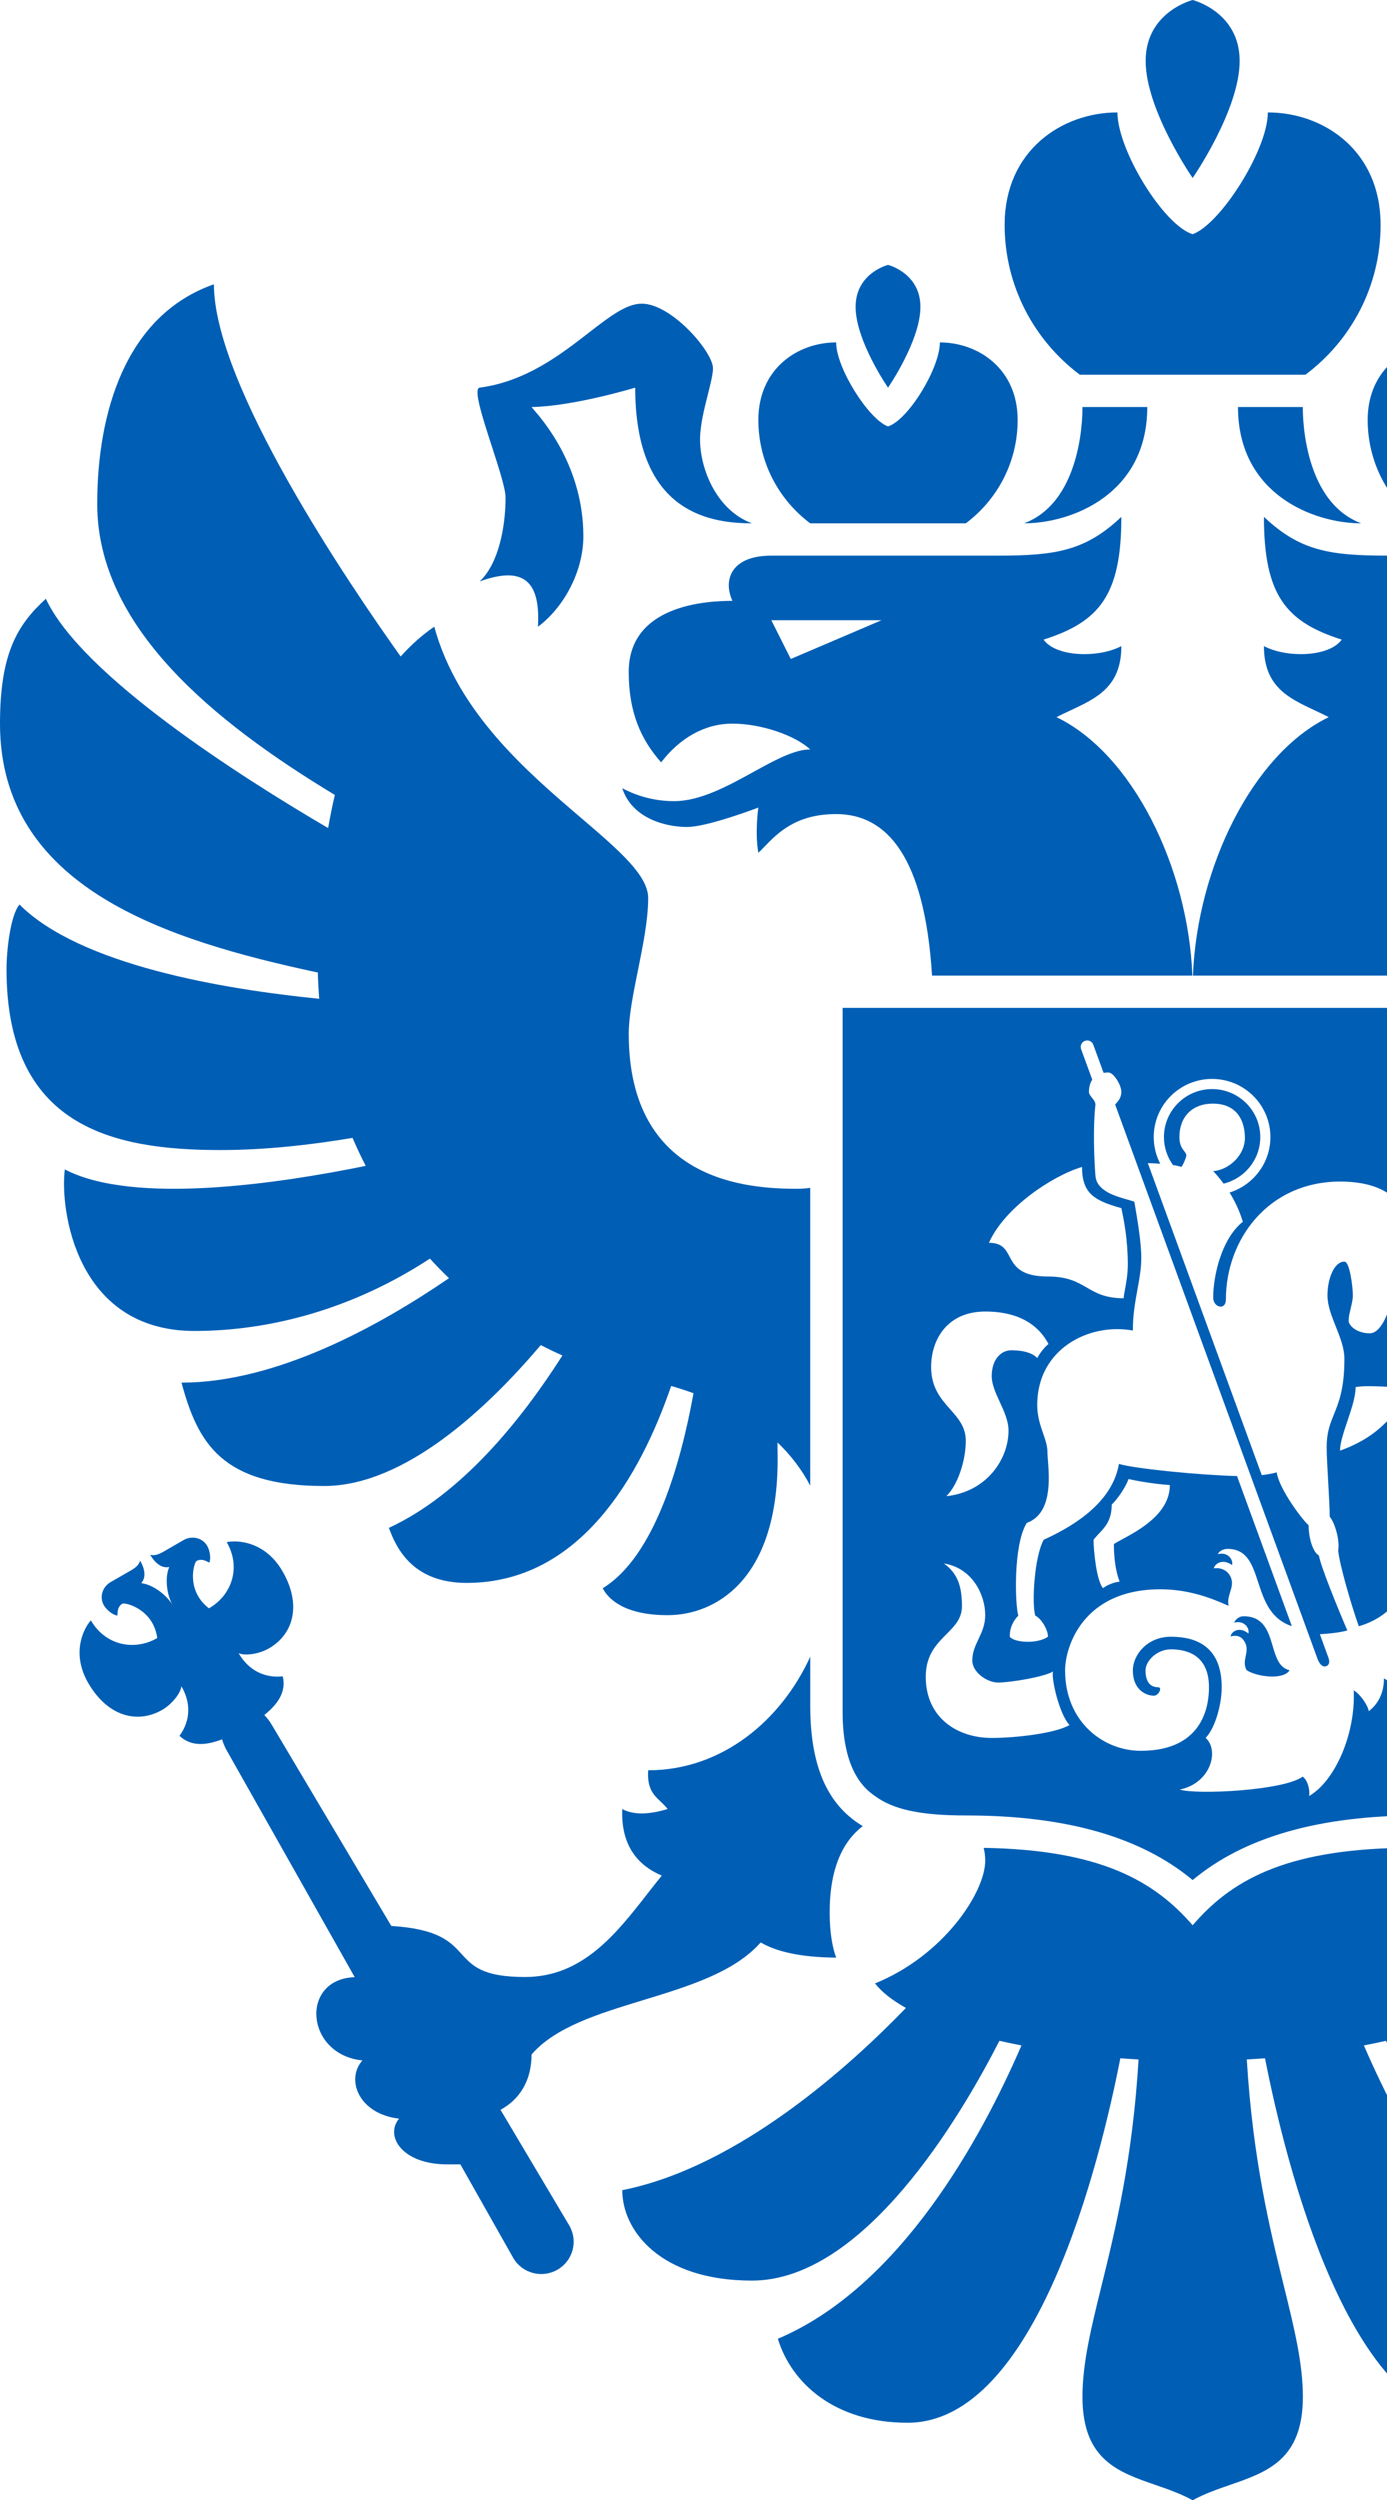 <svg width="182" height="328" viewBox="0 0 182 328" fill="none" xmlns="http://www.w3.org/2000/svg">
<path fill-rule="evenodd" clip-rule="evenodd" d="M156.497 0C156.497 0 150.331 1.539 150.331 7.99C150.331 14.44 156.497 23.351 156.497 23.351C156.497 23.351 162.665 14.44 162.665 7.99C162.665 1.539 156.497 0 156.497 0ZM181.161 29.497C181.163 37.537 177.288 44.675 171.296 49.159H141.698C135.708 44.675 131.827 37.537 131.827 29.497C131.827 19.748 139.351 14.748 146.63 14.748C146.63 19.701 152.702 29.563 156.495 30.724C160.097 29.464 166.364 19.674 166.364 14.748C173.685 14.748 181.161 19.746 181.161 29.497ZM196.473 34.75C196.473 34.75 192.222 35.813 192.222 40.258C192.222 44.708 196.473 50.854 196.473 50.854C196.473 50.854 200.726 44.708 200.726 40.258C200.726 35.813 196.473 34.75 196.473 34.75ZM271.117 131.022C271.199 129.889 271.266 128.746 271.291 127.579C291.131 123.335 312.998 116.469 313 94.924C313 85.782 310.768 81.996 306.977 78.547C302.247 88.659 281.381 101.919 269.941 108.625C269.677 107.108 269.388 105.656 269.063 104.283C285.081 94.604 300.241 82.193 300.241 66.106C300.241 54.172 296.544 41.359 284.932 37.292C284.932 50.48 267.298 76.483 260.42 86.119C258.982 84.508 257.496 83.221 256.015 82.212C252.945 93.46 243.797 101.277 236.77 107.28C231.835 111.497 227.947 114.819 227.947 117.807C227.947 120.627 228.626 123.998 229.283 127.26C229.899 130.319 230.496 133.282 230.496 135.606C230.496 155.159 214.636 155.947 208.386 155.947C207.805 155.947 207.242 155.9 206.682 155.826V194.893C207.784 192.79 209.224 190.9 210.982 189.224C210.967 189.964 210.961 190.709 210.961 191.467C210.961 207.359 219.206 211.884 225.396 211.884C231.206 211.884 233.248 209.649 233.913 208.35C227.125 204.205 223.68 192.06 221.998 182.768C222.95 182.424 223.919 182.105 224.932 181.812C228.966 193.572 236.887 207.65 251.758 207.65C258.707 207.65 260.937 203.288 261.972 200.43C252.409 196.018 244.545 186.209 239.199 177.815C240.146 177.396 241.098 176.943 242.039 176.452C249.006 184.666 259.841 194.938 270.467 194.938C283.911 194.938 287.054 189.277 289.179 181.379C276.698 181.379 263.2 173.916 254.086 167.676C254.935 166.853 255.776 166.002 256.59 165.107C266.606 171.673 277.457 174.599 287.483 174.599C303.051 174.599 305.161 158.623 304.492 153.407C295.484 158.118 276.366 155.262 265.01 152.943C265.622 151.749 266.207 150.53 266.737 149.27C272.111 150.177 278.148 150.868 284.077 150.868C298.34 150.868 312.147 147.749 312.147 127.135C312.147 124.692 311.633 120.085 310.445 118.659C302.509 126.592 283.752 129.762 271.117 131.022ZM242.401 82.216C242.159 77.533 243.252 73.782 250.058 76.28C247.535 73.91 246.654 69.028 246.654 65.263C246.654 64.112 247.551 61.347 248.46 58.543L248.46 58.542C249.677 54.79 250.916 50.968 250.058 50.854C243.999 50.051 239.452 46.527 235.775 43.678C233.06 41.573 230.819 39.837 228.796 39.837C224.866 39.837 219.439 46.169 219.439 48.313C219.439 49.073 219.75 50.309 220.107 51.724C220.583 53.613 221.139 55.821 221.139 57.636C221.139 61.491 219.005 66.902 214.335 68.653C220.529 68.653 229.645 66.744 229.645 50.854C229.645 50.854 237.751 53.314 243.252 53.396C243.202 53.458 243.122 53.55 243.018 53.67L243.018 53.67C241.702 55.187 236.447 61.241 236.447 70.349C236.447 74.917 238.968 79.657 242.401 82.216ZM206.678 68.653H186.265C182.134 65.56 179.463 60.638 179.463 55.093C179.463 48.367 184.643 44.922 189.671 44.922C189.671 48.34 193.857 55.138 196.473 55.938C198.955 55.071 203.277 48.316 203.277 44.922C208.33 44.922 213.484 48.367 213.484 55.093C213.482 60.636 210.81 65.56 206.678 68.653ZM126.729 68.653H106.316C102.188 65.56 99.51 60.638 99.51 55.093C99.51 48.367 104.67 44.922 109.718 44.922C109.718 48.316 114.039 55.071 116.523 55.938C119.135 55.138 123.327 48.338 123.327 44.922C128.351 44.922 133.535 48.367 133.535 55.093C133.535 60.636 130.863 65.56 126.729 68.653ZM116.525 34.75C116.525 34.75 112.272 35.813 112.272 40.258C112.272 44.708 116.525 50.854 116.525 50.854C116.525 50.854 120.776 44.708 120.776 40.258C120.776 35.813 116.525 34.75 116.525 34.75ZM83.353 50.854C83.353 50.854 75.243 53.314 69.744 53.396C69.794 53.458 69.874 53.55 69.978 53.67C71.294 55.186 76.548 61.239 76.548 70.349C76.548 74.917 74.03 79.655 70.593 82.216C70.833 77.533 69.744 73.782 62.94 76.28C65.463 73.91 66.34 69.028 66.34 65.263C66.34 64.113 65.445 61.351 64.537 58.549C63.32 54.794 62.08 50.968 62.94 50.854C68.997 50.05 73.544 46.527 77.22 43.679C79.937 41.574 82.179 39.837 84.204 39.837C88.132 39.837 93.557 46.169 93.557 48.313C93.557 49.073 93.246 50.309 92.89 51.723L92.89 51.723L92.89 51.724C92.415 53.613 91.859 55.821 91.859 57.636C91.859 61.493 93.991 66.902 98.663 68.653C92.467 68.653 83.353 66.744 83.353 50.854ZM83.716 127.264L83.716 127.264C84.374 124.002 85.053 120.631 85.053 117.811C85.053 114.822 81.165 111.5 76.23 107.283C69.203 101.28 60.055 93.463 56.983 82.216C55.504 83.225 54.014 84.512 52.574 86.123C45.704 76.487 28.068 50.486 28.068 37.296C16.456 41.361 12.757 54.176 12.757 66.11C12.757 82.197 27.919 94.608 43.939 104.287C43.61 105.662 43.321 107.114 43.055 108.629C31.613 101.923 10.753 88.663 6.017 78.551C2.234 81.998 0 85.784 0 94.928C0 116.469 21.865 123.335 41.705 127.583C41.734 128.75 41.801 129.893 41.883 131.026C29.25 129.766 10.491 126.596 2.555 118.663C1.363 120.091 0.855 124.696 0.855 127.138C0.855 147.752 14.656 150.871 28.923 150.871C34.852 150.871 40.885 150.181 46.261 149.274C46.797 150.536 47.38 151.755 47.99 152.947C36.636 155.266 17.52 158.122 8.508 153.411C7.837 158.627 9.953 174.603 25.517 174.603C35.543 174.603 46.392 171.677 56.412 165.111C57.224 166.008 58.061 166.857 58.914 167.68C49.802 173.92 36.3 181.383 23.819 181.383C25.944 189.281 29.089 194.941 42.531 194.941C53.159 194.941 63.992 184.67 70.961 176.456C71.901 176.947 72.852 177.4 73.799 177.819C68.455 186.213 60.591 196.022 51.03 200.434C52.065 203.292 54.291 207.654 61.24 207.654C76.111 207.654 84.036 193.576 88.07 181.816C89.083 182.108 90.049 182.428 91.002 182.772C89.318 192.062 85.877 204.209 79.089 208.354C79.746 209.653 81.792 211.888 87.606 211.888C93.794 211.888 102.041 207.361 102.041 191.471C102.041 190.715 102.031 189.967 102.02 189.228C103.778 190.904 105.216 192.794 106.316 194.897V155.83C105.76 155.904 105.195 155.951 104.618 155.951C98.36 155.951 82.502 155.161 82.502 135.61C82.502 133.286 83.1 130.323 83.716 127.264ZM20.638 214.888C20.1 211.032 16.385 210.191 16.063 210.38C15.485 210.709 15.442 211.309 15.411 211.724C15.405 211.803 15.4 211.876 15.392 211.939C14.811 211.875 13.987 211.204 13.635 210.601C12.989 209.485 13.471 208.151 14.519 207.546C15.018 207.259 15.55 206.954 16.007 206.692C16.51 206.403 16.922 206.166 17.099 206.064C17.751 205.687 18.205 205.352 18.383 204.733C19.191 206.12 19.048 207.119 18.527 207.687C20.137 207.882 21.92 209.302 22.663 210.589C21.92 209.302 21.571 207.057 22.209 205.568C21.454 205.732 20.517 205.36 19.713 203.969C20.345 204.121 20.859 203.897 21.519 203.522C21.698 203.416 22.122 203.172 22.636 202.876L22.643 202.872L22.65 202.868C23.096 202.611 23.608 202.316 24.091 202.036C25.142 201.433 26.542 201.685 27.19 202.798C27.536 203.405 27.708 204.453 27.471 204.989C27.415 204.965 27.351 204.934 27.281 204.9C26.908 204.716 26.362 204.449 25.785 204.784C25.462 204.971 24.334 208.598 27.417 210.991C30.414 209.269 31.673 205.623 29.748 202.309C31.132 202.008 34.79 202.19 37.067 206.122C39.631 210.55 38.491 214.408 35.277 216.252C34.086 216.942 32.213 217.276 31.311 216.872C33.186 220.102 36.134 220.038 37.098 219.905C37.613 221.967 36.386 223.627 34.68 224.985C35.052 225.357 35.394 225.812 35.694 226.323L51.345 252.656C57.562 253.045 59.113 254.745 60.563 256.334C61.99 257.897 63.319 259.354 68.897 259.354C76.442 259.354 80.865 253.681 85.026 248.343L85.027 248.343L85.027 248.343L85.027 248.342L85.027 248.342L85.028 248.342L85.028 248.341L85.028 248.341L85.028 248.341L85.029 248.34L85.029 248.34L85.029 248.34L85.029 248.339L85.03 248.339L85.03 248.339L85.03 248.339L85.03 248.338L85.031 248.338C85.634 247.564 86.232 246.797 86.834 246.055C83.862 244.779 81.448 242.279 81.653 237.316C83.659 238.432 86.495 237.652 87.608 237.316C87.328 236.953 87.012 236.654 86.701 236.359C85.777 235.484 84.888 234.643 85.055 232.235C94.78 232.235 102.524 225.652 106.318 217.338V223.758C106.318 232.167 108.843 236.944 113.209 239.558C110.707 241.477 108.869 244.914 108.869 250.885C108.869 253.7 109.272 255.594 109.72 256.813C104.876 256.774 101.793 255.974 99.813 254.821C96.376 258.732 90.328 260.578 84.377 262.395C78.566 264.169 72.848 265.914 69.748 269.527C69.748 272.96 68.179 275.418 65.677 276.777L74.705 291.963C75.879 293.993 75.182 296.584 73.148 297.754C71.111 298.924 68.513 298.23 67.341 296.199L60.411 283.936H60.389H58.689C52.701 283.936 50.477 280.167 52.37 277.936C47.061 277.327 45.338 272.788 47.556 270.301C40.025 269.525 39.348 259.6 46.547 259.378L29.799 229.715C29.504 229.204 29.279 228.683 29.144 228.172C27.119 228.956 25.073 229.175 23.547 227.708C24.148 226.941 25.674 224.431 23.8 221.204C23.706 222.18 22.479 223.627 21.282 224.314C18.074 226.161 14.149 225.221 11.581 220.793C9.308 216.86 10.976 213.611 11.925 212.571C13.846 215.879 17.645 216.615 20.638 214.888ZM129.28 244.093C129.28 248.222 123.851 256.532 114.819 260.197C115.711 261.34 117.091 262.415 118.875 263.412C111.746 270.806 97.004 284.271 81.653 287.318C81.653 292.639 86.663 299.182 98.665 299.182C113.368 299.182 126.048 277.694 131.142 267.724C132.085 267.937 133.046 268.138 134.036 268.333C128.836 280.36 118.221 299.974 102.069 306.813C103.855 312.668 109.575 317.83 119.082 317.83C135.955 317.83 144.329 283.702 147.009 270.016C147.806 270.073 148.598 270.128 149.402 270.172C148.605 283.347 146.344 292.535 144.536 299.882C143.156 305.488 142.04 310.022 142.04 314.437C142.04 322.674 146.698 324.286 151.601 325.983C153.264 326.558 154.954 327.144 156.501 328C158.048 327.144 159.738 326.559 161.4 325.983C166.303 324.286 170.96 322.674 170.96 314.437C170.96 310.022 169.844 305.487 168.465 299.881C166.658 292.534 164.399 283.346 163.602 270.172C164.406 270.128 165.202 270.073 165.993 270.016C168.675 283.702 177.049 317.83 193.926 317.83C203.431 317.83 209.149 312.668 210.937 306.813C194.783 299.974 184.166 280.36 178.968 268.333C179.958 268.14 180.921 267.937 181.862 267.724C186.954 277.694 199.634 299.182 214.341 299.182C226.339 299.182 231.349 292.641 231.349 287.318C216.004 284.269 201.264 270.806 194.133 263.412C195.909 262.415 197.285 261.34 198.181 260.197C189.147 256.532 183.718 248.222 183.718 244.093C183.718 243.504 183.794 242.94 183.925 242.413C168.416 242.661 161.431 246.818 156.499 252.57C151.511 246.818 144.494 242.661 129.073 242.413C129.21 242.938 129.28 243.502 129.28 244.093ZM202.428 224.598C202.428 232.543 199.339 234.778 198.282 235.543C198.244 235.57 198.209 235.596 198.177 235.619C195.804 237.357 192.329 238.161 186.267 238.161C173.115 238.161 163.287 240.984 156.497 246.638C149.711 240.985 139.879 238.161 126.729 238.161C120.665 238.161 117.196 237.357 114.819 235.619C114.786 235.595 114.75 235.569 114.711 235.541C113.652 234.772 110.567 232.535 110.567 224.598V132.218H202.426V224.598H202.428ZM140.339 226.299C138.545 227.37 133.361 227.994 130.131 227.994C125.583 227.994 121.475 225.32 121.475 219.974C121.475 217.109 122.898 215.679 124.187 214.386C125.253 213.316 126.226 212.339 126.226 210.72C126.226 208.282 125.751 206.444 123.847 205.1C127.654 205.719 129.28 209.276 129.28 211.886C129.28 213.154 128.831 214.105 128.395 215.029C127.983 215.903 127.582 216.752 127.582 217.822C127.582 219.437 129.601 220.725 130.929 220.725C132.672 220.725 137.154 219.952 138.169 219.273C137.934 220.264 139.022 224.924 140.339 226.299ZM122.181 179.335C122.181 182.047 123.476 183.514 124.685 184.881C125.74 186.076 126.729 187.196 126.729 189.004C126.729 191.637 125.671 194.824 124.176 196.278C129.434 195.726 132.336 191.454 132.336 187.687C132.336 186.402 131.753 185.136 131.186 183.907C130.651 182.745 130.131 181.615 130.131 180.532C130.131 178.33 131.359 177.138 132.684 177.138C134.615 177.138 135.657 177.645 136.105 178.166C136.379 177.583 137.124 176.647 137.58 176.319C136.575 174.361 134.319 172.055 129.28 172.055C124.305 172.055 122.181 175.716 122.181 179.335ZM132.466 164.84C131.957 163.886 131.504 163.037 129.765 163.037C131.798 158.457 138.007 154.281 141.982 153.085C141.982 156.624 143.656 157.509 147.142 158.491C147.453 159.909 147.991 162.575 147.991 165.885C147.991 167.15 147.773 168.324 147.614 169.184C147.522 169.68 147.449 170.071 147.449 170.313C145.029 170.313 143.821 169.614 142.601 168.908C141.357 168.189 140.102 167.463 137.541 167.463C133.864 167.463 133.119 166.065 132.466 164.84ZM188.912 193.469C189.043 192.737 189.143 190.49 188.912 189.603C188.304 187.915 185.641 183.804 183.145 181.98C182.937 181.971 182.693 181.957 182.424 181.943L182.421 181.943H182.421C181.036 181.869 178.999 181.76 177.883 181.964C177.883 183.219 177.332 184.858 176.802 186.435C176.31 187.897 175.836 189.306 175.836 190.307C179.386 189.02 180.999 187.442 182.02 186.442L182.02 186.442C182.322 186.147 182.572 185.903 182.805 185.731C184.765 186.745 186.478 189.068 187.247 190.155C187.384 190.886 187.302 192.265 187.247 192.921C186.776 192.921 185.58 193.756 185.58 194.579C186.098 195.715 187.961 196.615 189.028 197.131C189.196 197.212 189.344 197.283 189.464 197.345C190.197 196.254 189.806 193.775 188.912 193.469ZM189.538 205.779C192.253 205.779 194.071 207.363 194.204 208.617C194.499 211.272 193.677 212.713 191.795 213.876C192.308 215.399 189.865 217.609 187.918 218.193C187.791 218.817 187.075 220.024 186.312 220.295C186.064 219.464 185.543 219.166 185.105 219.121C185.05 220.453 184.448 221.651 183.272 222.431C183.059 221.368 182.36 220.617 181.601 220.165C181.601 221.827 181.032 223.399 179.604 224.485C179.508 223.697 178.376 222.121 177.632 221.762C177.894 227.413 175.208 233.626 171.779 235.615C171.928 234.812 171.56 233.466 170.928 233.07C168.452 234.909 156.963 235.465 154.799 234.765C158.845 233.95 160.05 229.652 158.203 227.987C159.424 226.742 160.31 223.67 160.31 221.343C160.31 216.09 157.086 214.715 153.647 214.715C150.54 214.715 148.649 217.093 148.649 219.139C148.649 221.637 150.327 222.453 151.426 222.453C152.025 222.453 152.571 221.345 151.978 221.345C150.752 221.345 150.313 220.373 150.313 219.139C150.313 217.871 151.831 216.369 153.645 216.369C155.66 216.369 158.641 217.055 158.641 221.345C158.641 223.333 158.162 229.68 149.697 229.68C144.711 229.68 139.759 225.818 139.759 219.139C139.759 216.117 142.037 208.494 152.246 208.494C155.765 208.494 158.627 209.491 161.221 210.665C161.069 210.008 161.246 209.428 161.418 208.863C161.62 208.199 161.816 207.555 161.464 206.832C160.973 205.834 159.956 205.629 159.269 205.75C159.457 205.032 160.519 204.472 161.671 205.315C161.845 204.611 161.139 203.551 159.801 203.883C159.942 203.524 160.468 203.193 161.081 203.193C163.66 203.193 164.341 205.27 165.097 207.579C165.849 209.873 166.676 212.395 169.516 213.33L162.319 193.633C157.818 193.545 148.833 192.677 146.829 192.041C146.008 196.773 141.589 199.89 136.95 201.997C135.72 204.261 135.372 210.31 135.843 211.949C136.588 212.269 137.535 213.784 137.51 214.715C136.193 215.667 133.122 215.534 132.508 214.715C132.467 213.572 132.969 212.596 133.621 211.949C133.204 210.593 132.92 202.695 134.732 199.785C138.051 198.585 137.696 194.005 137.506 191.557V191.557C137.471 191.108 137.441 190.731 137.441 190.459C137.441 189.679 137.176 188.912 136.882 188.06C136.515 187 136.103 185.81 136.103 184.303C136.103 176.949 142.931 173.498 148.649 174.546C148.649 172.492 148.962 170.77 149.256 169.157C149.515 167.737 149.758 166.402 149.758 165C149.758 162.924 149.199 159.701 148.944 158.226C148.901 157.977 148.866 157.777 148.844 157.642C148.601 157.559 148.309 157.476 147.988 157.385C146.325 156.914 143.905 156.228 143.742 154.252C143.564 152.089 143.41 147.692 143.742 144.93C143.742 144.569 143.511 144.284 143.29 144.01C143.085 143.758 142.889 143.516 142.889 143.235C142.889 142.595 143.04 142.059 143.326 141.639L141.86 137.631C141.7 137.188 141.927 136.704 142.367 136.544C142.811 136.384 143.296 136.609 143.459 137.051L144.811 140.744C145.006 140.713 145.212 140.693 145.44 140.693C146.139 140.693 147.144 142.369 147.144 143.237C147.144 144.003 146.697 144.492 146.406 144.811L146.363 144.858L146.327 144.899C146.327 144.899 172.785 217.342 172.838 217.492L172.838 217.493C172.89 217.648 173.297 218.849 174.031 218.579C174.467 218.415 174.485 217.931 174.322 217.492L173.19 214.387C174.559 214.311 175.887 214.143 176.797 213.895C175.426 210.702 173.289 205.442 173.068 204.066C172.198 203.559 171.722 201.616 171.707 200.081C171.005 199.514 167.875 195.433 167.522 193.151C167.043 193.311 166.233 193.434 165.564 193.514L150.615 152.584C150.705 152.588 150.802 152.592 150.905 152.596L150.913 152.596L150.917 152.596C151.354 152.613 151.873 152.634 152.244 152.66C151.7 151.615 151.391 150.427 151.391 149.167C151.391 144.955 154.817 141.54 159.046 141.54C163.273 141.54 166.701 144.955 166.701 149.167C166.701 152.58 164.447 155.471 161.343 156.442C161.982 157.486 162.63 158.769 163.082 160.271C160.247 162.561 159.195 167.416 159.195 170.223C159.195 171.554 160.859 171.946 160.859 170.483C160.859 162.561 166.464 155.003 175.854 155.003C183.941 155.003 185.293 159.864 185.293 163.295C185.293 164.63 184.506 166.033 183.77 167.344C183.124 168.496 182.517 169.578 182.517 170.483C182.517 171.138 181.474 174.911 179.739 174.911C178.008 174.911 176.963 173.881 176.963 173.249C176.963 172.788 177.096 172.235 177.231 171.668L177.231 171.667C177.373 171.073 177.519 170.463 177.519 169.931C177.519 168.891 177.126 165.507 176.41 165.507C175.034 165.507 174.187 167.824 174.187 169.931C174.187 171.274 174.735 172.65 175.287 174.036C175.846 175.441 176.41 176.856 176.41 178.256C176.41 182.157 175.684 183.951 175.042 185.534C174.535 186.786 174.082 187.907 174.082 189.835C174.082 190.877 174.183 192.648 174.284 194.416L174.284 194.417C174.385 196.186 174.486 197.952 174.485 198.979C175.117 199.685 175.827 201.952 175.594 203.403C175.748 205.141 177.202 210.222 178.299 213.343C181.107 212.536 183.454 210.595 183.454 208.919C183.454 208.506 183.39 208.252 183.32 207.969C183.231 207.615 183.131 207.216 183.131 206.405C183.131 205.758 183.55 205.137 184.964 205.137C186.379 205.137 187.196 205.305 187.713 206.257C187.05 206.417 186.451 206.668 186.046 206.984L187.357 208.012L185.578 208.465C185.673 209.408 185.561 210.005 185.441 210.648C185.342 211.18 185.236 211.744 185.236 212.561C186.995 212.561 188.47 212.353 190.189 210.31L188.112 207.845L191.156 208.549C191.324 207.437 190.528 206.575 189.538 205.779ZM153.506 194.815C151.344 194.682 148.803 194.208 148.095 194.023C147.669 195.154 146.636 196.67 145.879 197.38C145.879 199.423 145.008 200.339 144.214 201.176L144.214 201.176C143.955 201.449 143.704 201.713 143.494 202.005C143.494 203.395 143.881 207.388 144.74 208.344C145.1 208.02 146.174 207.544 146.919 207.488C146.327 205.984 146.162 204.066 146.162 202.559C146.411 202.392 146.787 202.189 147.24 201.945L147.24 201.944C149.455 200.748 153.506 198.559 153.506 194.815ZM159.124 144.78C162.401 144.78 163.354 147.117 163.354 149.293C163.354 151.47 161.372 153.442 159.199 153.641C159.383 153.829 159.924 154.408 160.56 155.276C163.322 154.601 165.373 152.126 165.373 149.169C165.373 145.691 162.54 142.872 159.052 142.872C155.56 142.872 152.731 145.693 152.731 149.169C152.731 150.54 153.175 151.81 153.923 152.842C154.359 152.906 154.736 152.986 155.016 153.087C155.28 152.781 155.583 151.977 155.648 151.714C155.719 151.441 155.578 151.259 155.389 151.014C155.123 150.668 154.76 150.198 154.76 149.169C154.76 146.498 156.46 144.78 159.124 144.78ZM163.577 219.098C163.215 218.45 163.337 217.855 163.458 217.259C163.571 216.705 163.685 216.15 163.408 215.552C162.872 214.401 161.976 214.557 161.474 214.676C161.529 214.116 162.567 213.269 163.815 214.295C163.989 213.591 163.283 212.532 161.947 212.86C162.082 212.505 162.552 212.029 163.164 212.029C165.841 212.029 166.436 214.041 166.995 215.929C167.433 217.406 167.848 218.808 169.22 219.111C168.418 220.44 164.866 219.97 163.577 219.098ZM122.302 127.981H156.46C155.914 113.79 148.611 98.888 138.631 94.08C139.229 93.774 139.834 93.491 140.429 93.213L140.429 93.213L140.429 93.213L140.429 93.213L140.43 93.213L140.43 93.213L140.431 93.212C143.939 91.573 147.142 90.075 147.142 84.76C144.243 86.312 138.605 86.244 136.935 83.909C144.294 81.578 147.142 78.026 147.142 67.805C142.455 72.25 138.549 72.892 130.978 72.892H101.21C95.864 72.892 94.868 76.156 96.11 78.822C92.614 78.822 82.5 79.394 82.5 88.148C82.5 93.487 84.118 97.033 86.751 100.011C89.138 96.91 92.368 94.93 96.11 94.93C99.848 94.93 104.322 96.454 106.314 98.316C104.231 98.316 101.641 99.74 98.835 101.284C95.517 103.108 91.896 105.099 88.455 105.099C85.842 105.099 83.582 104.422 81.65 103.403C82.96 107.437 87.457 108.489 90.157 108.489C92.853 108.489 99.51 105.943 99.51 105.943C99.51 105.943 99.031 109.177 99.51 111.879C99.767 111.637 100.032 111.363 100.314 111.071L100.314 111.071L100.314 111.071L100.315 111.07L100.315 111.07L100.315 111.07L100.315 111.07C102.054 109.272 104.451 106.794 109.718 106.794C116.328 106.794 121.322 112.312 122.302 127.981ZM101.212 81.366L103.765 86.449L115.674 81.366H101.212ZM134.384 68.651C140.577 68.651 150.544 64.877 150.544 53.394H142.037C142.037 53.394 142.353 65.661 134.384 68.651ZM178.614 68.653C172.417 68.653 162.448 64.877 162.448 53.396H170.956C170.956 53.394 170.641 65.661 178.614 68.653ZM212.685 111.075L212.685 111.076L212.686 111.077C212.966 111.367 213.228 111.638 213.482 111.879C213.967 109.177 213.48 105.941 213.48 105.941C213.48 105.941 220.139 108.487 222.835 108.487C225.539 108.487 230.036 107.435 231.343 103.402C229.414 104.42 227.156 105.097 224.537 105.097C221.098 105.097 217.479 103.107 214.162 101.283C211.355 99.739 208.763 98.314 206.678 98.314C208.676 96.451 213.148 94.928 216.884 94.928C220.626 94.928 223.854 96.906 226.243 100.009C228.88 97.031 230.492 93.485 230.492 88.146C230.492 79.391 220.38 78.82 216.884 78.82C218.128 76.153 217.127 72.89 211.786 72.89H182.014C174.448 72.89 170.539 72.248 165.852 67.803C165.852 78.024 168.7 81.576 176.059 83.907C174.389 86.244 168.749 86.312 165.852 84.758C165.852 90.071 169.054 91.57 172.558 93.209C173.154 93.488 173.76 93.771 174.359 94.078C164.389 98.888 157.084 113.792 156.538 127.981H190.696C191.674 112.312 196.666 106.794 203.275 106.794C208.551 106.794 210.948 109.276 212.685 111.075ZM211.786 81.368H197.322L209.229 86.451L211.786 81.368ZM204.128 250.879C204.128 253.694 203.723 255.588 203.275 256.807C208.165 256.77 211.264 255.954 213.244 254.778C217.008 258.943 223.995 261.225 230.772 263.437C237.268 265.559 243.571 267.617 246.656 271.21C248.228 272.778 249.577 274.122 250.853 275.393C251.742 276.278 252.594 277.127 253.462 277.992C254.823 279.352 260.358 279.596 261.964 277.992C262.364 277.594 262.732 277.227 263.083 276.878C263.433 276.528 263.764 276.198 264.09 275.874C264.165 275.948 264.239 276.02 264.312 276.092C264.381 276.161 264.451 276.229 264.521 276.301C265.884 277.653 269.718 277.897 271.326 276.301C271.517 276.111 271.7 275.928 271.877 275.75C272.458 275.17 272.976 274.651 273.486 274.146C274.836 275.144 276.692 275.189 278.126 273.754C278.979 272.909 280.877 271.019 281.528 270.367C282.895 269.006 283.04 266.804 282.637 265.056C284.629 261.783 285.781 257.946 285.781 253.84C285.781 243.131 277.962 234.246 267.699 232.532C267.193 230.733 266.835 228.574 266.668 226.368C269.728 226.643 272.502 227.446 273.901 228.837C275.002 227.737 275.022 220.635 273.901 219.515C272.516 220.892 269.708 221.71 266.606 221.992C266.766 218.678 267.439 215.756 268.769 214.43C267.662 213.33 260.538 213.31 259.417 214.43C260.718 215.729 261.404 218.655 261.58 221.985C258.474 221.694 255.672 220.867 254.309 219.515C253.145 220.668 253.227 227.758 254.309 228.837C255.62 227.534 258.413 226.699 261.529 226.395C261.369 228.587 261.023 230.735 260.508 232.53C250.232 234.229 242.401 243.121 242.401 253.842C242.401 256.401 242.853 258.855 243.669 261.137C236.381 259.063 231.695 253.104 227.704 248.029C227.172 247.353 226.653 246.693 226.141 246.059C229.122 244.787 231.552 242.292 231.343 237.312C229.341 238.428 226.503 237.648 225.392 237.312C225.672 236.949 225.987 236.65 226.298 236.356C227.222 235.48 228.11 234.639 227.943 232.231C218.216 232.231 210.474 225.648 206.678 217.334V223.754C206.678 232.151 204.135 236.924 199.775 239.538C202.283 241.454 204.128 244.895 204.128 250.879Z" fill="#005EB5"/>
</svg>
